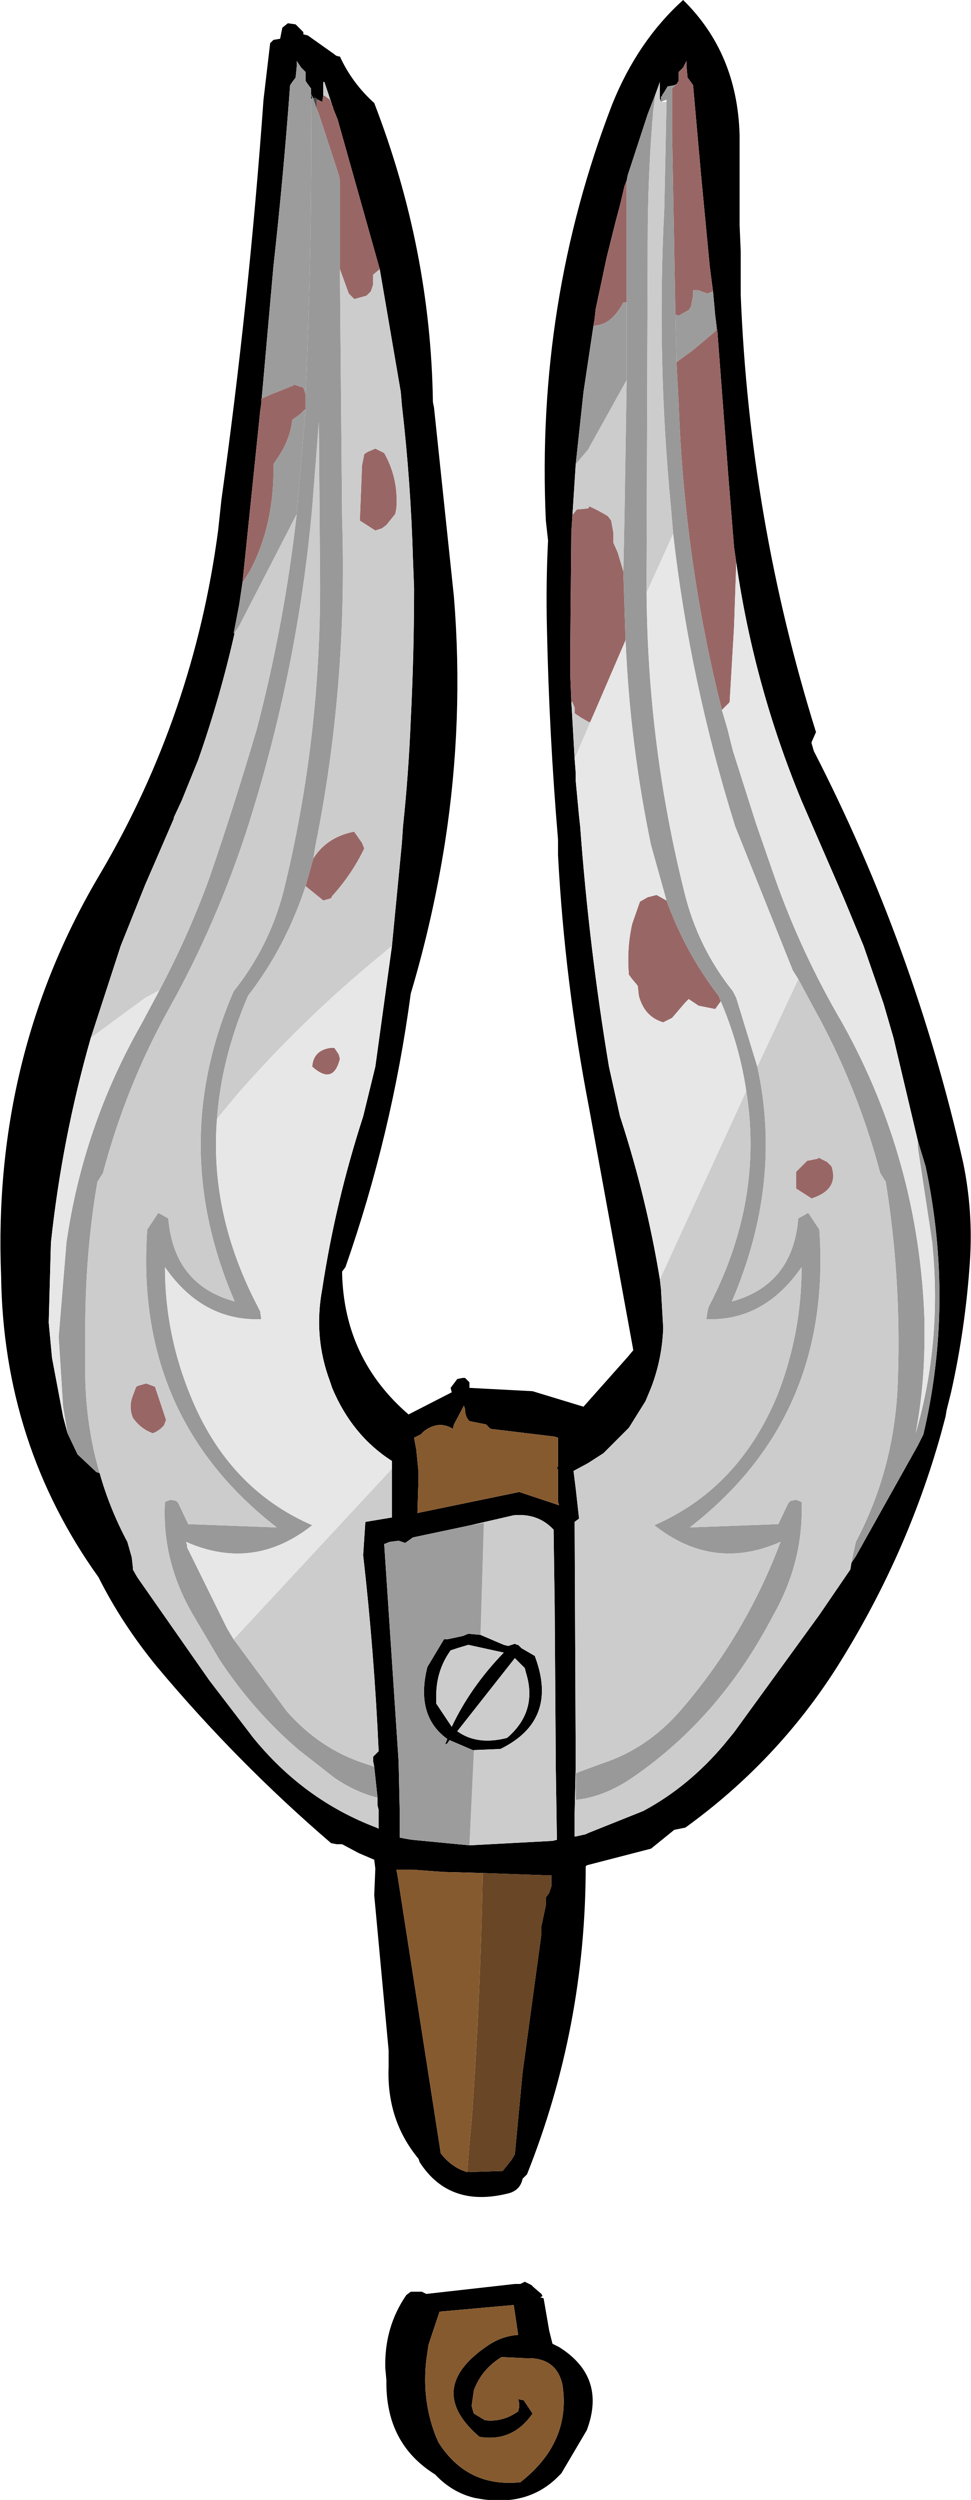 <?xml version="1.0" encoding="UTF-8" standalone="no"?>
<svg xmlns:xlink="http://www.w3.org/1999/xlink" height="112.85px" width="43.85px" xmlns="http://www.w3.org/2000/svg">
  <g transform="matrix(1.0, 0.0, 0.0, 1.0, 21.9, 99.4)">
    <path d="M11.5 -89.25 L11.55 -88.05 11.55 -86.1 Q11.95 -75.95 14.95 -66.35 L14.75 -65.9 14.75 -65.85 14.85 -65.5 Q19.4 -56.65 21.6 -46.9 22.05 -44.7 21.9 -42.45 21.7 -39.45 21.05 -36.55 L20.85 -35.75 20.8 -35.45 20.6 -34.7 Q19.05 -29.15 15.9 -24.15 13.2 -19.9 9.05 -16.9 L8.8 -16.85 8.55 -16.8 7.5 -15.95 4.6 -15.2 4.55 -15.15 Q4.55 -7.9 1.9 -1.25 L1.7 -1.05 Q1.6 -0.55 1.1 -0.4 -1.6 0.3 -2.95 -1.8 L-3.0 -1.95 Q-4.45 -3.7 -4.35 -6.1 L-4.35 -6.85 -5.0 -13.85 -4.95 -15.05 -5.0 -15.45 -5.7 -15.75 -6.45 -16.15 -6.7 -16.15 -6.95 -16.2 Q-11.2 -19.85 -14.8 -24.15 -16.4 -26.1 -17.45 -28.2 -21.75 -34.2 -21.85 -41.8 -22.25 -51.8 -17.35 -60.0 -13.15 -67.15 -12.05 -75.45 L-11.9 -76.85 Q-10.65 -85.8 -10.0 -94.9 L-9.7 -97.45 -9.55 -97.6 -9.25 -97.65 -9.15 -98.15 -8.9 -98.35 -8.55 -98.3 -8.5 -98.25 -8.35 -98.1 -8.2 -97.95 -8.2 -97.85 -8.0 -97.8 -6.8 -96.95 Q-6.7 -96.85 -6.55 -96.85 -6.0 -95.65 -5.0 -94.75 -2.45 -88.15 -2.35 -81.25 L-2.3 -81.0 -1.4 -72.45 Q-0.95 -66.9 -1.8 -61.4 -2.35 -57.9 -3.35 -54.55 -4.2 -48.2 -6.3 -42.2 L-6.45 -42.0 -6.45 -41.9 Q-6.35 -38.05 -3.45 -35.55 L-1.5 -36.55 -1.55 -36.75 -1.25 -37.15 -1.0 -37.2 -0.9 -37.2 -0.7 -37.0 -0.7 -36.85 -0.7 -36.75 2.15 -36.6 4.45 -35.9 6.45 -38.15 6.7 -38.45 4.7 -49.4 Q3.6 -55.1 3.3 -60.8 L3.3 -61.5 Q2.9 -66.25 2.8 -71.0 2.75 -73.05 2.85 -75.0 L2.75 -75.9 Q2.3 -85.75 5.75 -94.7 6.9 -97.55 8.95 -99.4 11.4 -97.0 11.5 -93.3 L11.5 -89.25 M10.3 -86.25 L10.2 -87.0 10.15 -87.4 9.75 -91.6 9.4 -95.55 9.3 -95.7 9.15 -95.9 9.1 -96.45 9.1 -96.65 8.95 -96.35 8.85 -96.25 8.75 -96.15 8.75 -95.95 8.75 -95.75 8.65 -95.6 8.55 -95.55 8.25 -95.5 8.1 -95.25 8.0 -95.1 8.0 -95.05 7.95 -95.05 7.95 -94.8 7.9 -94.95 7.9 -95.7 7.7 -95.15 7.35 -94.25 6.45 -91.5 6.4 -91.25 6.3 -91.0 6.1 -90.15 5.9 -89.4 5.5 -87.8 5.0 -85.45 4.95 -85.0 4.9 -84.7 4.45 -81.7 4.1 -78.45 3.9 -75.35 3.85 -69.9 3.85 -69.2 3.85 -69.0 3.9 -67.75 3.95 -66.9 4.05 -65.15 4.1 -64.5 4.1 -64.15 4.25 -62.55 4.3 -62.1 Q4.7 -56.65 5.6 -51.25 L6.1 -49.0 6.15 -48.85 Q7.3 -45.3 7.9 -41.65 L7.95 -41.2 8.05 -39.45 Q8.0 -38.05 7.5 -36.75 L7.25 -36.15 6.5 -34.95 5.35 -33.8 4.65 -33.35 4.0 -33.0 4.1 -32.2 4.25 -30.85 4.05 -30.7 4.1 -19.75 4.05 -17.55 4.05 -16.5 4.1 -16.5 4.55 -16.6 4.65 -16.65 7.15 -17.65 Q9.2 -18.75 10.8 -20.65 L11.25 -21.2 15.1 -26.5 16.5 -28.55 16.55 -28.85 16.75 -29.15 19.55 -34.15 19.8 -34.65 Q21.2 -40.6 19.9 -46.75 L19.55 -47.9 18.45 -52.55 18.0 -54.1 17.1 -56.7 16.25 -58.75 15.95 -59.45 14.3 -63.25 Q12.15 -68.45 11.35 -74.0 L11.25 -74.7 11.0 -77.8 10.5 -84.4 10.4 -85.15 10.3 -86.25 M3.15 -34.55 L0.25 -34.9 0.1 -35.05 0.05 -35.1 -0.7 -35.25 Q-0.9 -35.45 -0.9 -35.8 L-0.95 -35.95 -1.4 -35.1 -1.45 -34.9 Q-2.0 -35.25 -2.6 -34.9 L-2.75 -34.8 -2.9 -34.65 -3.2 -34.5 -3.1 -33.95 -3.0 -32.95 -3.0 -32.65 -3.05 -31.1 1.55 -32.05 3.35 -31.45 3.3 -31.6 3.3 -32.8 3.3 -33.05 3.25 -33.15 3.3 -33.2 3.3 -33.25 3.3 -33.65 3.3 -33.75 3.3 -34.5 3.15 -34.55 M-0.7 -16.1 L3.05 -16.3 3.25 -16.35 3.2 -19.55 3.15 -26.85 3.1 -30.35 Q2.4 -31.1 1.3 -31.0 L-0.65 -30.55 -3.25 -30.0 -3.6 -29.75 -3.9 -29.85 -4.3 -29.8 -4.55 -29.7 -3.9 -19.9 -3.85 -17.7 -3.85 -16.45 -3.6 -16.4 -3.3 -16.35 -0.7 -16.1 M-0.2 -25.6 L0.85 -25.15 1.05 -25.1 1.35 -25.2 1.45 -25.15 1.5 -25.15 1.55 -25.1 1.65 -25.0 2.25 -24.65 Q3.35 -21.75 0.7 -20.45 L-0.5 -20.4 -0.55 -20.4 -1.6 -20.85 -1.7 -20.7 -1.8 -20.65 -1.7 -20.9 Q-3.15 -21.95 -2.6 -24.15 L-1.85 -25.4 -1.7 -25.4 -1.0 -25.55 -0.75 -25.65 -0.2 -25.6 M1.85 -23.9 L1.8 -24.1 1.35 -24.55 -1.25 -21.25 Q-0.35 -20.6 1.0 -20.95 2.4 -22.15 1.85 -23.9 M-0.8 -1.35 L0.8 -1.4 1.2 -1.9 1.35 -2.15 1.7 -5.85 2.55 -12.1 2.55 -12.45 2.75 -13.4 2.75 -13.75 2.9 -13.95 3.0 -14.25 3.0 -14.75 2.85 -14.75 2.7 -14.75 -0.1 -14.85 -1.9 -14.9 -3.25 -15.0 -4.0 -15.0 -3.95 -14.75 -2.05 -2.55 -2.0 -2.2 Q-1.5 -1.55 -0.8 -1.35 M1.6 3.7 L1.8 3.6 2.1 3.75 2.2 3.85 2.55 4.15 2.6 4.25 2.5 4.3 2.65 4.35 2.9 5.8 3.05 6.4 3.35 6.55 Q5.5 7.9 4.6 10.3 L3.45 12.25 3.4 12.3 3.35 12.35 Q1.9 13.85 -0.5 13.35 -1.5 13.1 -2.25 12.3 -4.5 10.9 -4.45 8.05 L-4.5 7.5 Q-4.55 5.65 -3.55 4.2 L-3.35 4.05 -3.1 4.05 -2.85 4.05 -2.65 4.15 1.35 3.7 1.6 3.7 M1.3 4.65 L-2.05 4.95 -2.55 6.45 -2.65 7.15 Q-2.85 8.9 -2.25 10.5 L-2.1 10.85 Q-0.8 12.9 1.6 12.65 3.9 10.85 3.5 8.25 3.25 7.1 2.05 7.05 L1.8 7.05 0.75 7.0 Q-0.15 7.55 -0.5 8.5 L-0.6 9.2 -0.55 9.4 -0.5 9.55 0.0 9.85 Q0.8 9.95 1.5 9.45 L1.55 9.25 1.55 9.1 1.5 8.9 1.75 8.95 2.15 9.55 Q1.25 10.85 -0.25 10.6 -2.75 8.45 0.1 6.5 0.75 6.05 1.5 6.0 L1.3 4.65 M-7.85 -95.15 L-7.85 -95.2 -7.85 -95.4 -8.0 -95.6 -8.1 -95.75 -8.1 -95.95 -8.1 -96.05 -8.1 -96.15 -8.3 -96.35 -8.4 -96.5 -8.5 -96.65 -8.5 -96.45 -8.5 -96.4 -8.55 -95.9 -8.7 -95.7 -8.8 -95.55 Q-9.1 -91.45 -9.55 -87.4 L-10.1 -81.2 -10.15 -80.85 -10.95 -73.1 -11.1 -72.1 -11.35 -70.8 -11.3 -70.85 Q-11.95 -67.95 -12.95 -65.1 L-13.7 -63.25 -14.05 -62.5 -14.05 -62.45 -14.85 -60.6 -15.35 -59.45 -16.45 -56.7 -17.8 -52.55 Q-19.1 -48.0 -19.6 -43.3 L-19.7 -39.7 -19.55 -38.1 -19.05 -35.45 -18.85 -34.7 -18.4 -33.75 -17.55 -32.95 -17.4 -32.9 Q-16.95 -31.3 -16.15 -29.8 L-15.95 -29.1 -15.9 -28.65 -15.9 -28.55 -15.7 -28.2 -12.45 -23.55 -10.65 -21.2 -10.5 -21.0 Q-8.2 -18.15 -4.9 -16.9 L-4.8 -16.85 -4.8 -17.7 -4.85 -17.9 -4.85 -18.25 -5.0 -19.65 -5.05 -19.9 -5.05 -20.1 -4.85 -20.3 -4.8 -20.35 Q-5.0 -24.8 -5.5 -29.2 L-5.4 -30.7 -4.2 -30.9 -4.2 -31.9 -4.2 -33.1 -4.2 -33.45 Q-6.0 -34.6 -6.9 -36.75 L-7.0 -37.05 Q-7.75 -39.05 -7.35 -41.2 -6.75 -45.15 -5.5 -49.0 L-4.95 -51.25 -4.2 -56.7 -3.75 -61.35 -3.7 -62.1 Q-3.45 -64.45 -3.35 -66.9 -3.2 -69.9 -3.2 -72.85 L-3.25 -74.15 Q-3.35 -77.65 -3.75 -81.1 L-3.8 -81.7 -4.75 -87.25 -6.65 -94.0 -6.85 -94.5 -6.85 -94.55 -6.9 -94.65 -7.25 -95.7 -7.3 -95.7 -7.3 -95.15 -7.3 -95.1 -7.35 -94.8 -7.7 -95.0 -7.75 -94.95 -7.85 -95.15 -7.8 -94.95 -7.85 -94.95 -7.85 -95.05 -7.85 -95.15 M-1.55 -24.9 Q-2.2 -24.0 -2.2 -22.85 L-2.2 -22.5 -1.5 -21.45 Q-0.65 -23.25 0.85 -24.8 L-0.75 -25.15 -1.25 -25.0 -1.55 -24.9" fill="#000000" fill-rule="evenodd" stroke="none"/>
    <path d="M8.65 -95.6 L8.75 -95.75 8.75 -95.95 8.75 -96.15 8.85 -96.25 8.95 -96.35 9.1 -96.65 9.1 -96.45 9.15 -95.9 9.3 -95.7 9.4 -95.55 9.75 -91.6 10.15 -87.4 10.2 -87.0 10.3 -86.25 10.05 -86.15 9.75 -86.25 9.65 -86.3 9.4 -86.3 9.4 -86.05 9.3 -85.55 9.2 -85.4 9.1 -85.35 8.75 -85.15 8.6 -85.2 8.45 -93.45 8.45 -94.25 8.45 -95.05 8.45 -95.2 8.45 -95.4 8.65 -95.6 M10.4 -85.15 L10.5 -84.4 11.0 -77.8 11.25 -74.7 11.35 -74.0 11.25 -71.1 11.05 -67.7 10.95 -67.6 10.7 -67.35 Q9.0 -74.1 8.75 -81.15 L8.65 -83.05 9.4 -83.6 10.35 -84.4 10.45 -84.5 10.4 -85.15 M3.9 -67.75 L3.85 -69.0 3.85 -69.2 3.85 -69.9 3.9 -75.35 3.95 -76.15 4.15 -76.4 4.65 -76.45 4.7 -76.5 4.7 -76.55 Q5.15 -76.35 5.55 -76.1 L5.7 -75.9 5.8 -75.35 5.8 -74.9 6.0 -74.45 6.25 -73.6 6.35 -70.5 4.95 -67.25 4.75 -66.8 4.7 -66.8 4.35 -67.0 4.05 -67.2 4.05 -67.45 3.95 -67.7 3.9 -67.75 M4.9 -84.7 L4.95 -85.0 5.0 -85.45 5.5 -87.8 5.9 -89.4 6.1 -90.15 6.3 -91.0 6.4 -91.25 6.4 -90.8 6.4 -90.05 6.4 -88.5 6.4 -85.75 6.25 -85.75 Q5.7 -84.7 4.9 -84.7 M8.2 -58.75 Q9.05 -56.4 10.55 -54.45 L10.65 -54.2 10.4 -53.85 9.65 -54.0 9.2 -54.3 9.05 -54.15 8.45 -53.45 8.05 -53.25 Q7.2 -53.5 6.95 -54.45 L6.9 -54.9 6.65 -55.2 6.5 -55.4 Q6.4 -56.6 6.65 -57.7 L7.0 -58.7 7.35 -58.9 7.75 -59.0 8.2 -58.75 M15.65 -46.75 Q16.0 -45.7 14.75 -45.3 L14.05 -45.75 14.05 -46.25 14.05 -46.5 14.3 -46.75 14.55 -47.0 15.05 -47.1 15.05 -47.15 15.45 -46.95 15.65 -46.75 M-7.35 -94.8 L-7.3 -95.1 -7.2 -95.05 -7.0 -94.9 -6.9 -94.65 -6.85 -94.55 -6.85 -94.5 -6.65 -94.0 -4.75 -87.25 -5.05 -87.0 -5.05 -86.75 -5.05 -86.55 -5.15 -86.25 -5.35 -86.05 -5.9 -85.9 -6.15 -86.15 -6.55 -87.25 -6.55 -90.45 -6.55 -90.8 -6.55 -91.25 -6.6 -91.5 -7.5 -94.25 -7.6 -94.5 -7.6 -94.9 -7.35 -94.8 M-10.95 -73.1 L-10.15 -80.85 -10.1 -81.2 -10.1 -81.4 -9.65 -81.6 -8.65 -82.0 -8.65 -82.05 -8.2 -81.9 -8.1 -81.6 -8.1 -81.55 -8.1 -81.15 -8.1 -80.9 -8.15 -80.9 -8.35 -80.7 -8.7 -80.45 Q-8.8 -79.55 -9.35 -78.75 L-9.55 -78.45 Q-9.5 -75.75 -10.6 -73.65 L-10.95 -73.1 M-5.55 -78.4 L-5.45 -78.9 -5.3 -79.0 -4.95 -79.15 -4.55 -78.95 Q-3.9 -77.8 -4.0 -76.45 L-4.05 -76.2 -4.45 -75.7 -4.65 -75.55 -4.95 -75.45 -5.65 -75.9 -5.55 -78.4 M-7.75 -60.65 Q-7.15 -61.6 -5.95 -61.85 L-5.9 -61.85 -5.55 -61.35 -5.45 -61.1 Q-6.0 -59.95 -6.9 -58.95 L-6.95 -58.85 -7.3 -58.75 -8.1 -59.4 -7.75 -60.65 M-6.8 -52.1 L-6.6 -51.8 -6.55 -51.6 Q-6.85 -50.4 -7.8 -51.25 -7.75 -52.0 -6.95 -52.1 L-6.8 -52.1 M-14.4 -35.3 L-14.5 -35.05 -14.6 -34.95 Q-14.75 -34.8 -15.0 -34.7 -15.55 -34.9 -15.9 -35.4 -16.1 -35.9 -15.9 -36.4 L-15.75 -36.8 -15.65 -36.85 -15.3 -36.95 -14.9 -36.8 -14.4 -35.3" fill="#996666" fill-rule="evenodd" stroke="none"/>
    <path d="M8.65 -95.6 L8.45 -95.4 8.45 -95.2 8.45 -95.05 8.45 -94.25 8.45 -93.45 8.6 -85.2 8.65 -83.05 8.75 -81.15 Q9.0 -74.1 10.7 -67.35 L10.95 -66.5 11.2 -65.5 12.25 -62.2 13.1 -59.75 Q14.3 -56.35 16.15 -53.2 19.6 -47.0 19.85 -39.8 L19.85 -39.05 Q19.85 -36.8 19.45 -34.7 20.65 -38.8 20.2 -43.3 L20.15 -43.65 19.55 -47.6 19.55 -47.9 19.9 -46.75 Q21.2 -40.6 19.8 -34.65 L19.55 -34.15 16.75 -29.15 16.55 -28.85 16.65 -29.35 16.75 -29.8 Q18.55 -33.2 18.65 -37.2 18.8 -41.7 18.1 -46.05 L17.85 -46.45 Q16.8 -50.4 14.85 -53.9 L14.15 -55.2 13.9 -55.6 11.3 -62.1 Q9.25 -68.65 8.5 -75.3 L8.4 -76.5 Q7.75 -83.2 8.1 -90.0 L8.2 -94.8 8.2 -94.9 7.95 -94.8 7.95 -95.05 8.0 -95.05 8.0 -95.1 8.1 -95.25 8.25 -95.5 8.55 -95.55 8.65 -95.6 M6.4 -91.25 L6.45 -91.5 7.35 -94.25 7.7 -95.15 7.6 -94.4 Q7.35 -91.5 7.35 -88.45 L7.3 -73.7 7.3 -72.65 Q7.35 -65.75 9.0 -59.15 9.6 -56.65 11.2 -54.65 L11.35 -54.35 12.3 -51.25 Q13.45 -46.0 11.15 -40.65 13.9 -41.4 14.15 -44.4 L14.6 -44.65 15.1 -43.9 Q15.7 -35.45 9.25 -30.45 L13.25 -30.6 13.7 -31.55 13.8 -31.65 14.05 -31.7 14.3 -31.6 Q14.4 -28.9 13.0 -26.45 10.6 -21.85 6.65 -19.15 5.55 -18.4 4.45 -18.2 L4.1 -18.15 4.1 -19.35 4.35 -19.45 5.3 -19.8 Q7.3 -20.45 8.8 -22.15 11.75 -25.55 13.35 -29.8 10.3 -28.45 7.65 -30.55 11.45 -32.2 13.2 -36.4 14.3 -39.2 14.3 -42.2 12.6 -39.75 10.0 -39.85 L10.05 -40.2 10.1 -40.4 Q12.6 -45.2 11.8 -50.15 11.5 -52.2 10.65 -54.2 L10.55 -54.45 Q9.05 -56.4 8.2 -58.75 L7.5 -61.25 Q6.55 -65.8 6.35 -70.5 L6.25 -73.6 6.3 -76.0 6.4 -82.25 6.4 -85.75 6.4 -88.5 6.4 -90.05 6.4 -90.8 6.4 -91.25 M-7.85 -95.15 L-7.75 -94.95 -7.6 -94.5 -7.5 -94.25 -6.6 -91.5 -6.55 -91.25 -6.55 -90.8 -6.55 -90.45 -6.55 -87.25 -6.45 -76.0 Q-6.2 -68.45 -7.65 -61.25 L-7.75 -60.65 -8.1 -59.4 Q-9.0 -56.65 -10.7 -54.45 -11.9 -51.65 -12.1 -48.9 -12.45 -44.6 -10.25 -40.4 L-10.15 -40.2 -10.1 -39.85 Q-12.75 -39.75 -14.45 -42.2 -14.45 -39.2 -13.3 -36.4 -11.6 -32.2 -7.8 -30.55 -10.45 -28.45 -13.5 -29.8 L-13.45 -29.65 -13.45 -29.55 -11.65 -25.9 -11.35 -25.4 -8.95 -22.15 Q-7.45 -20.45 -5.45 -19.8 L-5.0 -19.65 -4.85 -18.25 Q-5.85 -18.5 -6.8 -19.15 L-8.4 -20.4 Q-10.45 -22.15 -12.0 -24.5 L-13.15 -26.45 Q-14.6 -28.9 -14.45 -31.6 L-14.2 -31.7 -13.95 -31.65 -13.85 -31.55 -13.4 -30.6 -9.4 -30.45 Q-15.85 -35.45 -15.25 -43.9 L-14.75 -44.65 -14.3 -44.4 Q-14.05 -41.4 -11.3 -40.65 -14.35 -47.7 -11.35 -54.65 -9.75 -56.65 -9.1 -59.15 -7.35 -66.25 -7.45 -73.7 L-7.5 -80.35 -7.8 -76.5 Q-8.45 -69.2 -10.7 -62.1 -12.1 -57.75 -14.25 -53.9 -16.2 -50.4 -17.25 -46.45 L-17.5 -46.05 -17.6 -45.45 Q-18.05 -42.5 -18.05 -39.45 L-18.05 -37.2 Q-18.0 -34.95 -17.4 -32.9 L-17.55 -32.95 -18.4 -33.75 -18.85 -34.7 -19.05 -35.45 -18.9 -34.9 -18.85 -34.7 -19.05 -35.9 -19.25 -39.05 -18.9 -43.3 Q-18.15 -48.55 -15.5 -53.2 L-14.7 -54.7 Q-13.4 -57.15 -12.45 -59.75 -11.3 -63.1 -10.3 -66.5 -9.05 -71.3 -8.5 -76.2 L-8.5 -76.25 -8.1 -80.9 -8.1 -81.15 -8.1 -81.55 -8.1 -81.6 Q-7.8 -88.3 -7.85 -94.95 L-7.8 -94.95 -7.85 -95.15" fill="#999999" fill-rule="evenodd" stroke="none"/>
    <path d="M16.55 -28.85 L16.5 -28.55 15.1 -26.5 11.25 -21.2 10.8 -20.65 Q9.2 -18.75 7.15 -17.65 L4.65 -16.65 4.55 -16.6 4.1 -16.5 4.05 -16.5 4.05 -17.55 4.1 -19.75 4.05 -30.7 4.25 -30.85 4.1 -32.2 4.0 -33.0 4.65 -33.35 5.35 -33.8 6.5 -34.95 7.25 -36.15 7.5 -36.75 Q8.0 -38.05 8.05 -39.45 L7.95 -41.2 7.9 -41.65 11.8 -50.15 Q12.6 -45.2 10.1 -40.4 L10.05 -40.2 10.0 -39.85 Q12.6 -39.75 14.3 -42.2 14.3 -39.2 13.2 -36.4 11.45 -32.2 7.65 -30.55 10.3 -28.45 13.35 -29.8 11.75 -25.55 8.8 -22.15 7.3 -20.45 5.3 -19.8 L4.35 -19.45 4.1 -19.35 4.1 -18.15 4.45 -18.2 Q5.55 -18.4 6.65 -19.15 10.6 -21.85 13.0 -26.45 14.4 -28.9 14.3 -31.6 L14.05 -31.7 13.8 -31.65 13.7 -31.55 13.25 -30.6 9.25 -30.45 Q15.7 -35.45 15.1 -43.9 L14.6 -44.65 14.15 -44.4 Q13.9 -41.4 11.15 -40.65 13.45 -46.0 12.3 -51.25 L14.15 -55.2 14.85 -53.9 Q16.8 -50.4 17.85 -46.45 L18.1 -46.05 Q18.8 -41.7 18.65 -37.2 18.55 -33.2 16.75 -29.8 L16.65 -29.35 16.55 -28.85 M4.05 -65.15 L3.95 -66.9 3.9 -67.75 3.95 -67.7 4.05 -67.45 4.05 -67.2 4.35 -67.0 4.7 -66.8 4.75 -66.8 4.95 -67.25 4.05 -65.15 M3.9 -75.35 L4.1 -78.45 4.65 -79.1 6.4 -82.25 6.3 -76.0 6.25 -73.6 6.0 -74.45 5.8 -74.9 5.8 -75.35 5.7 -75.9 5.55 -76.1 Q5.15 -76.35 4.7 -76.55 L4.7 -76.5 4.65 -76.45 4.15 -76.4 3.95 -76.15 3.9 -75.35 M7.7 -95.15 L7.9 -95.7 7.9 -94.95 7.95 -94.8 8.2 -94.8 8.1 -90.0 Q7.75 -83.2 8.4 -76.5 L8.5 -75.3 7.3 -72.65 7.3 -73.7 7.35 -88.45 Q7.35 -91.5 7.6 -94.4 L7.7 -95.15 M15.65 -46.75 L15.45 -46.95 15.05 -47.15 15.05 -47.1 14.55 -47.0 14.3 -46.75 14.05 -46.5 14.05 -46.25 14.05 -45.75 14.75 -45.3 Q16.0 -45.7 15.65 -46.75 M-0.65 -30.55 L1.3 -31.0 Q2.4 -31.1 3.1 -30.35 L3.15 -26.85 3.2 -19.55 3.25 -16.35 3.05 -16.3 -0.7 -16.1 -0.5 -20.35 -0.5 -20.4 0.7 -20.45 Q3.35 -21.75 2.25 -24.65 L1.65 -25.0 1.55 -25.1 1.5 -25.15 1.45 -25.15 1.35 -25.2 1.05 -25.1 0.85 -25.15 -0.2 -25.6 -0.05 -30.65 -0.65 -30.55 M1.85 -23.9 Q2.4 -22.15 1.0 -20.95 -0.35 -20.6 -1.25 -21.25 L1.35 -24.55 1.8 -24.1 1.85 -23.9 M-7.3 -95.1 L-7.3 -95.15 -7.3 -95.7 -7.25 -95.7 -6.9 -94.65 -7.0 -94.9 -7.2 -95.05 -7.3 -95.1 M-4.75 -87.25 L-3.8 -81.7 -3.75 -81.1 Q-3.35 -77.65 -3.25 -74.15 L-3.2 -72.85 Q-3.2 -69.9 -3.35 -66.9 -3.45 -64.45 -3.7 -62.1 L-3.75 -61.35 -4.2 -56.7 -4.8 -56.2 Q-8.15 -53.45 -11.1 -50.1 L-12.1 -48.9 Q-11.9 -51.65 -10.7 -54.45 -9.0 -56.65 -8.1 -59.4 L-7.3 -58.75 -6.95 -58.85 -6.9 -58.95 Q-6.0 -59.95 -5.45 -61.1 L-5.55 -61.35 -5.9 -61.85 -5.95 -61.85 Q-7.15 -61.6 -7.75 -60.65 L-7.65 -61.25 Q-6.2 -68.45 -6.45 -76.0 L-6.55 -87.25 -6.15 -86.15 -5.9 -85.9 -5.35 -86.05 -5.15 -86.25 -5.05 -86.55 -5.05 -86.75 -5.05 -87.0 -4.75 -87.25 M-4.2 -33.1 L-4.2 -31.9 -4.2 -30.9 -5.4 -30.7 -5.5 -29.2 Q-5.0 -24.8 -4.8 -20.35 L-4.85 -20.3 -5.05 -20.1 -5.05 -19.9 -5.0 -19.65 -5.45 -19.8 Q-7.45 -20.45 -8.95 -22.15 L-11.35 -25.4 -4.2 -33.1 M-4.85 -18.25 L-4.85 -17.9 -4.8 -17.7 -4.8 -16.85 -4.9 -16.9 Q-8.2 -18.15 -10.5 -21.0 L-10.65 -21.2 -12.45 -23.55 -15.7 -28.2 -15.9 -28.55 -15.9 -28.65 -15.95 -29.1 -16.15 -29.8 Q-16.95 -31.3 -17.4 -32.9 -18.0 -34.95 -18.05 -37.2 L-18.05 -39.45 Q-18.05 -42.5 -17.6 -45.45 L-17.5 -46.05 -17.25 -46.45 Q-16.2 -50.4 -14.25 -53.9 -12.1 -57.75 -10.7 -62.1 -8.45 -69.2 -7.8 -76.5 L-7.5 -80.35 -7.45 -73.7 Q-7.35 -66.25 -9.1 -59.15 -9.75 -56.65 -11.35 -54.65 -14.35 -47.7 -11.3 -40.65 -14.05 -41.4 -14.3 -44.4 L-14.75 -44.65 -15.25 -43.9 Q-15.85 -35.45 -9.4 -30.45 L-13.4 -30.6 -13.85 -31.55 -13.95 -31.65 -14.2 -31.7 -14.45 -31.6 Q-14.6 -28.9 -13.15 -26.45 L-12.0 -24.5 Q-10.45 -22.15 -8.4 -20.4 L-6.8 -19.15 Q-5.85 -18.5 -4.85 -18.25 M-17.8 -52.55 L-16.45 -56.7 -15.35 -59.45 -14.85 -60.6 -14.05 -62.45 -14.05 -62.5 -13.7 -63.25 -12.95 -65.1 Q-11.95 -67.95 -11.3 -70.85 L-11.1 -71.15 -8.5 -76.2 Q-9.05 -71.3 -10.3 -66.5 -11.3 -63.1 -12.45 -59.75 -13.4 -57.15 -14.7 -54.7 L-15.35 -54.35 -17.8 -52.55 M-5.55 -78.4 L-5.65 -75.9 -4.95 -75.45 -4.65 -75.55 -4.45 -75.7 -4.05 -76.2 -4.0 -76.45 Q-3.9 -77.8 -4.55 -78.95 L-4.95 -79.15 -5.3 -79.0 -5.45 -78.9 -5.55 -78.4 M-14.4 -35.3 L-14.9 -36.8 -15.3 -36.95 -15.65 -36.85 -15.75 -36.8 -15.9 -36.4 Q-16.1 -35.9 -15.9 -35.4 -15.55 -34.9 -15.0 -34.7 -14.75 -34.8 -14.6 -34.95 L-14.5 -35.05 -14.4 -35.3 M-1.55 -24.9 L-1.25 -25.0 -0.75 -25.15 0.85 -24.8 Q-0.65 -23.25 -1.5 -21.45 L-2.2 -22.5 -2.2 -22.85 Q-2.2 -24.0 -1.55 -24.9" fill="#cccccc" fill-rule="evenodd" stroke="none"/>
    <path d="M8.6 -85.2 L8.75 -85.15 9.1 -85.35 9.2 -85.4 9.3 -85.55 9.4 -86.05 9.4 -86.3 9.65 -86.3 9.75 -86.25 10.05 -86.15 10.3 -86.25 10.4 -85.15 10.45 -84.5 10.35 -84.4 9.4 -83.6 8.65 -83.05 8.6 -85.2 M4.1 -78.45 L4.45 -81.7 4.9 -84.7 Q5.7 -84.7 6.25 -85.75 L6.4 -85.75 6.4 -82.25 4.65 -79.1 4.1 -78.45 M-0.65 -30.55 L-0.05 -30.65 -0.2 -25.6 -0.75 -25.65 -1.0 -25.55 -1.7 -25.4 -1.85 -25.4 -2.6 -24.15 Q-3.15 -21.95 -1.7 -20.9 L-1.8 -20.65 -1.7 -20.7 -1.6 -20.85 -0.55 -20.4 -0.5 -20.4 -0.5 -20.35 -0.7 -16.1 -3.3 -16.35 -3.6 -16.4 -3.85 -16.45 -3.85 -17.7 -3.9 -19.9 -4.55 -29.7 -4.3 -29.8 -3.9 -29.85 -3.6 -29.75 -3.25 -30.0 -0.65 -30.55 M-10.1 -81.2 L-9.55 -87.4 Q-9.1 -91.45 -8.8 -95.55 L-8.7 -95.7 -8.55 -95.9 -8.5 -96.4 -8.5 -96.45 -8.5 -96.65 -8.4 -96.5 -8.3 -96.35 -8.1 -96.15 -8.1 -96.05 -8.1 -95.95 -8.1 -95.75 -8.0 -95.6 -7.85 -95.4 -7.85 -95.2 -7.85 -95.15 -7.85 -95.05 -7.85 -94.95 Q-7.8 -88.3 -8.1 -81.6 L-8.2 -81.9 -8.65 -82.05 -8.65 -82.0 -9.65 -81.6 -10.1 -81.4 -10.1 -81.2 M-11.3 -70.85 L-11.35 -70.8 -11.1 -72.1 -10.95 -73.1 -10.6 -73.65 Q-9.5 -75.75 -9.55 -78.45 L-9.35 -78.75 Q-8.8 -79.55 -8.7 -80.45 L-8.35 -80.7 -8.15 -80.9 -8.1 -80.9 -8.5 -76.25 -8.5 -76.2 -11.1 -71.15 -11.3 -70.85" fill="#9c9c9c" fill-rule="evenodd" stroke="none"/>
    <path d="M11.35 -74.0 Q12.15 -68.45 14.3 -63.25 L15.95 -59.45 16.25 -58.75 17.1 -56.7 18.0 -54.1 18.45 -52.55 19.55 -47.9 19.55 -47.6 20.15 -43.65 20.2 -43.3 Q20.65 -38.8 19.45 -34.7 19.85 -36.8 19.85 -39.05 L19.85 -39.8 Q19.6 -47.0 16.15 -53.2 14.3 -56.35 13.1 -59.75 L12.25 -62.2 11.2 -65.5 10.95 -66.5 10.7 -67.35 10.95 -67.6 11.05 -67.7 11.25 -71.1 11.35 -74.0 M7.9 -41.65 Q7.3 -45.3 6.15 -48.85 L6.1 -49.0 5.6 -51.25 Q4.7 -56.65 4.3 -62.1 L4.25 -62.55 4.1 -64.15 4.1 -64.5 4.05 -65.15 4.95 -67.25 6.35 -70.5 Q6.55 -65.8 7.5 -61.25 L8.2 -58.75 7.75 -59.0 7.35 -58.9 7.0 -58.7 6.65 -57.7 Q6.4 -56.6 6.5 -55.4 L6.65 -55.2 6.9 -54.9 6.95 -54.45 Q7.2 -53.5 8.05 -53.25 L8.45 -53.45 9.05 -54.15 9.2 -54.3 9.65 -54.0 10.4 -53.85 10.65 -54.2 Q11.5 -52.2 11.8 -50.15 L7.9 -41.65 M12.3 -51.25 L11.35 -54.35 11.2 -54.65 Q9.6 -56.65 9.0 -59.15 7.35 -65.75 7.3 -72.65 L8.5 -75.3 Q9.25 -68.65 11.3 -62.1 L13.9 -55.6 14.15 -55.2 12.3 -51.25 M-4.2 -56.7 L-4.95 -51.25 -5.5 -49.0 Q-6.75 -45.15 -7.35 -41.2 -7.75 -39.05 -7.0 -37.05 L-6.9 -36.75 Q-6.0 -34.6 -4.2 -33.45 L-4.2 -33.1 -11.35 -25.4 -11.65 -25.9 -13.45 -29.55 -13.45 -29.65 -13.5 -29.8 Q-10.45 -28.45 -7.8 -30.55 -11.6 -32.2 -13.3 -36.4 -14.45 -39.2 -14.45 -42.2 -12.75 -39.75 -10.1 -39.85 L-10.15 -40.2 -10.25 -40.4 Q-12.45 -44.6 -12.1 -48.9 L-11.1 -50.1 Q-8.15 -53.45 -4.8 -56.2 L-4.2 -56.7 M-19.05 -35.45 L-19.55 -38.1 -19.7 -39.7 -19.6 -43.3 Q-19.1 -48.0 -17.8 -52.55 L-15.35 -54.35 -14.7 -54.7 -15.5 -53.2 Q-18.15 -48.55 -18.9 -43.3 L-19.25 -39.05 -19.05 -35.9 -18.85 -34.7 -18.9 -34.9 -19.05 -35.45 M-6.8 -52.1 L-6.95 -52.1 Q-7.75 -52.0 -7.8 -51.25 -6.85 -50.4 -6.55 -51.6 L-6.6 -51.8 -6.8 -52.1" fill="#e7e7e7" fill-rule="evenodd" stroke="none"/>
    <path d="M3.15 -34.55 L3.3 -34.5 3.3 -33.75 3.3 -33.65 3.3 -33.25 3.3 -33.2 3.25 -33.15 3.3 -33.05 3.3 -32.8 3.3 -31.6 3.35 -31.45 1.55 -32.05 -3.05 -31.1 -3.0 -32.65 -3.0 -32.95 -3.1 -33.95 -3.2 -34.5 -2.9 -34.65 -2.75 -34.8 -2.6 -34.9 Q-2.0 -35.25 -1.45 -34.9 L-1.4 -35.1 -0.95 -35.95 -0.9 -35.8 Q-0.9 -35.45 -0.7 -35.25 L0.05 -35.1 0.1 -35.05 0.25 -34.9 3.15 -34.55 M-0.1 -14.85 Q-0.2 -9.25 -0.6 -3.65 L-0.7 -2.65 -0.8 -1.35 Q-1.5 -1.55 -2.0 -2.2 L-2.05 -2.55 -3.95 -14.75 -4.0 -15.0 -3.25 -15.0 -1.9 -14.9 -0.1 -14.85 M1.3 4.65 L1.5 6.0 Q0.75 6.05 0.1 6.5 -2.75 8.45 -0.25 10.6 1.25 10.85 2.15 9.55 L1.75 8.95 1.5 8.9 1.55 9.1 1.55 9.25 1.5 9.45 Q0.8 9.95 0.0 9.85 L-0.5 9.55 -0.55 9.4 -0.6 9.2 -0.5 8.5 Q-0.15 7.55 0.75 7.0 L1.8 7.05 2.05 7.05 Q3.25 7.1 3.5 8.25 3.9 10.85 1.6 12.65 -0.8 12.9 -2.1 10.85 L-2.25 10.5 Q-2.85 8.9 -2.65 7.15 L-2.55 6.45 -2.05 4.95 1.3 4.65" fill="#865a2f" fill-rule="evenodd" stroke="none"/>
    <path d="M-0.1 -14.85 L2.7 -14.75 2.85 -14.75 3.0 -14.75 3.0 -14.25 2.9 -13.95 2.75 -13.75 2.75 -13.4 2.55 -12.45 2.55 -12.1 1.7 -5.85 1.35 -2.15 1.2 -1.9 0.8 -1.4 -0.8 -1.35 -0.7 -2.65 -0.6 -3.65 Q-0.2 -9.25 -0.1 -14.85" fill="#694625" fill-rule="evenodd" stroke="none"/>
    <path d="M-7.75 -94.95 L-7.7 -95.0 -7.35 -94.8 -7.6 -94.9 -7.6 -94.5 -7.75 -94.95" fill="#474747" fill-rule="evenodd" stroke="none"/>
  </g>
</svg>
